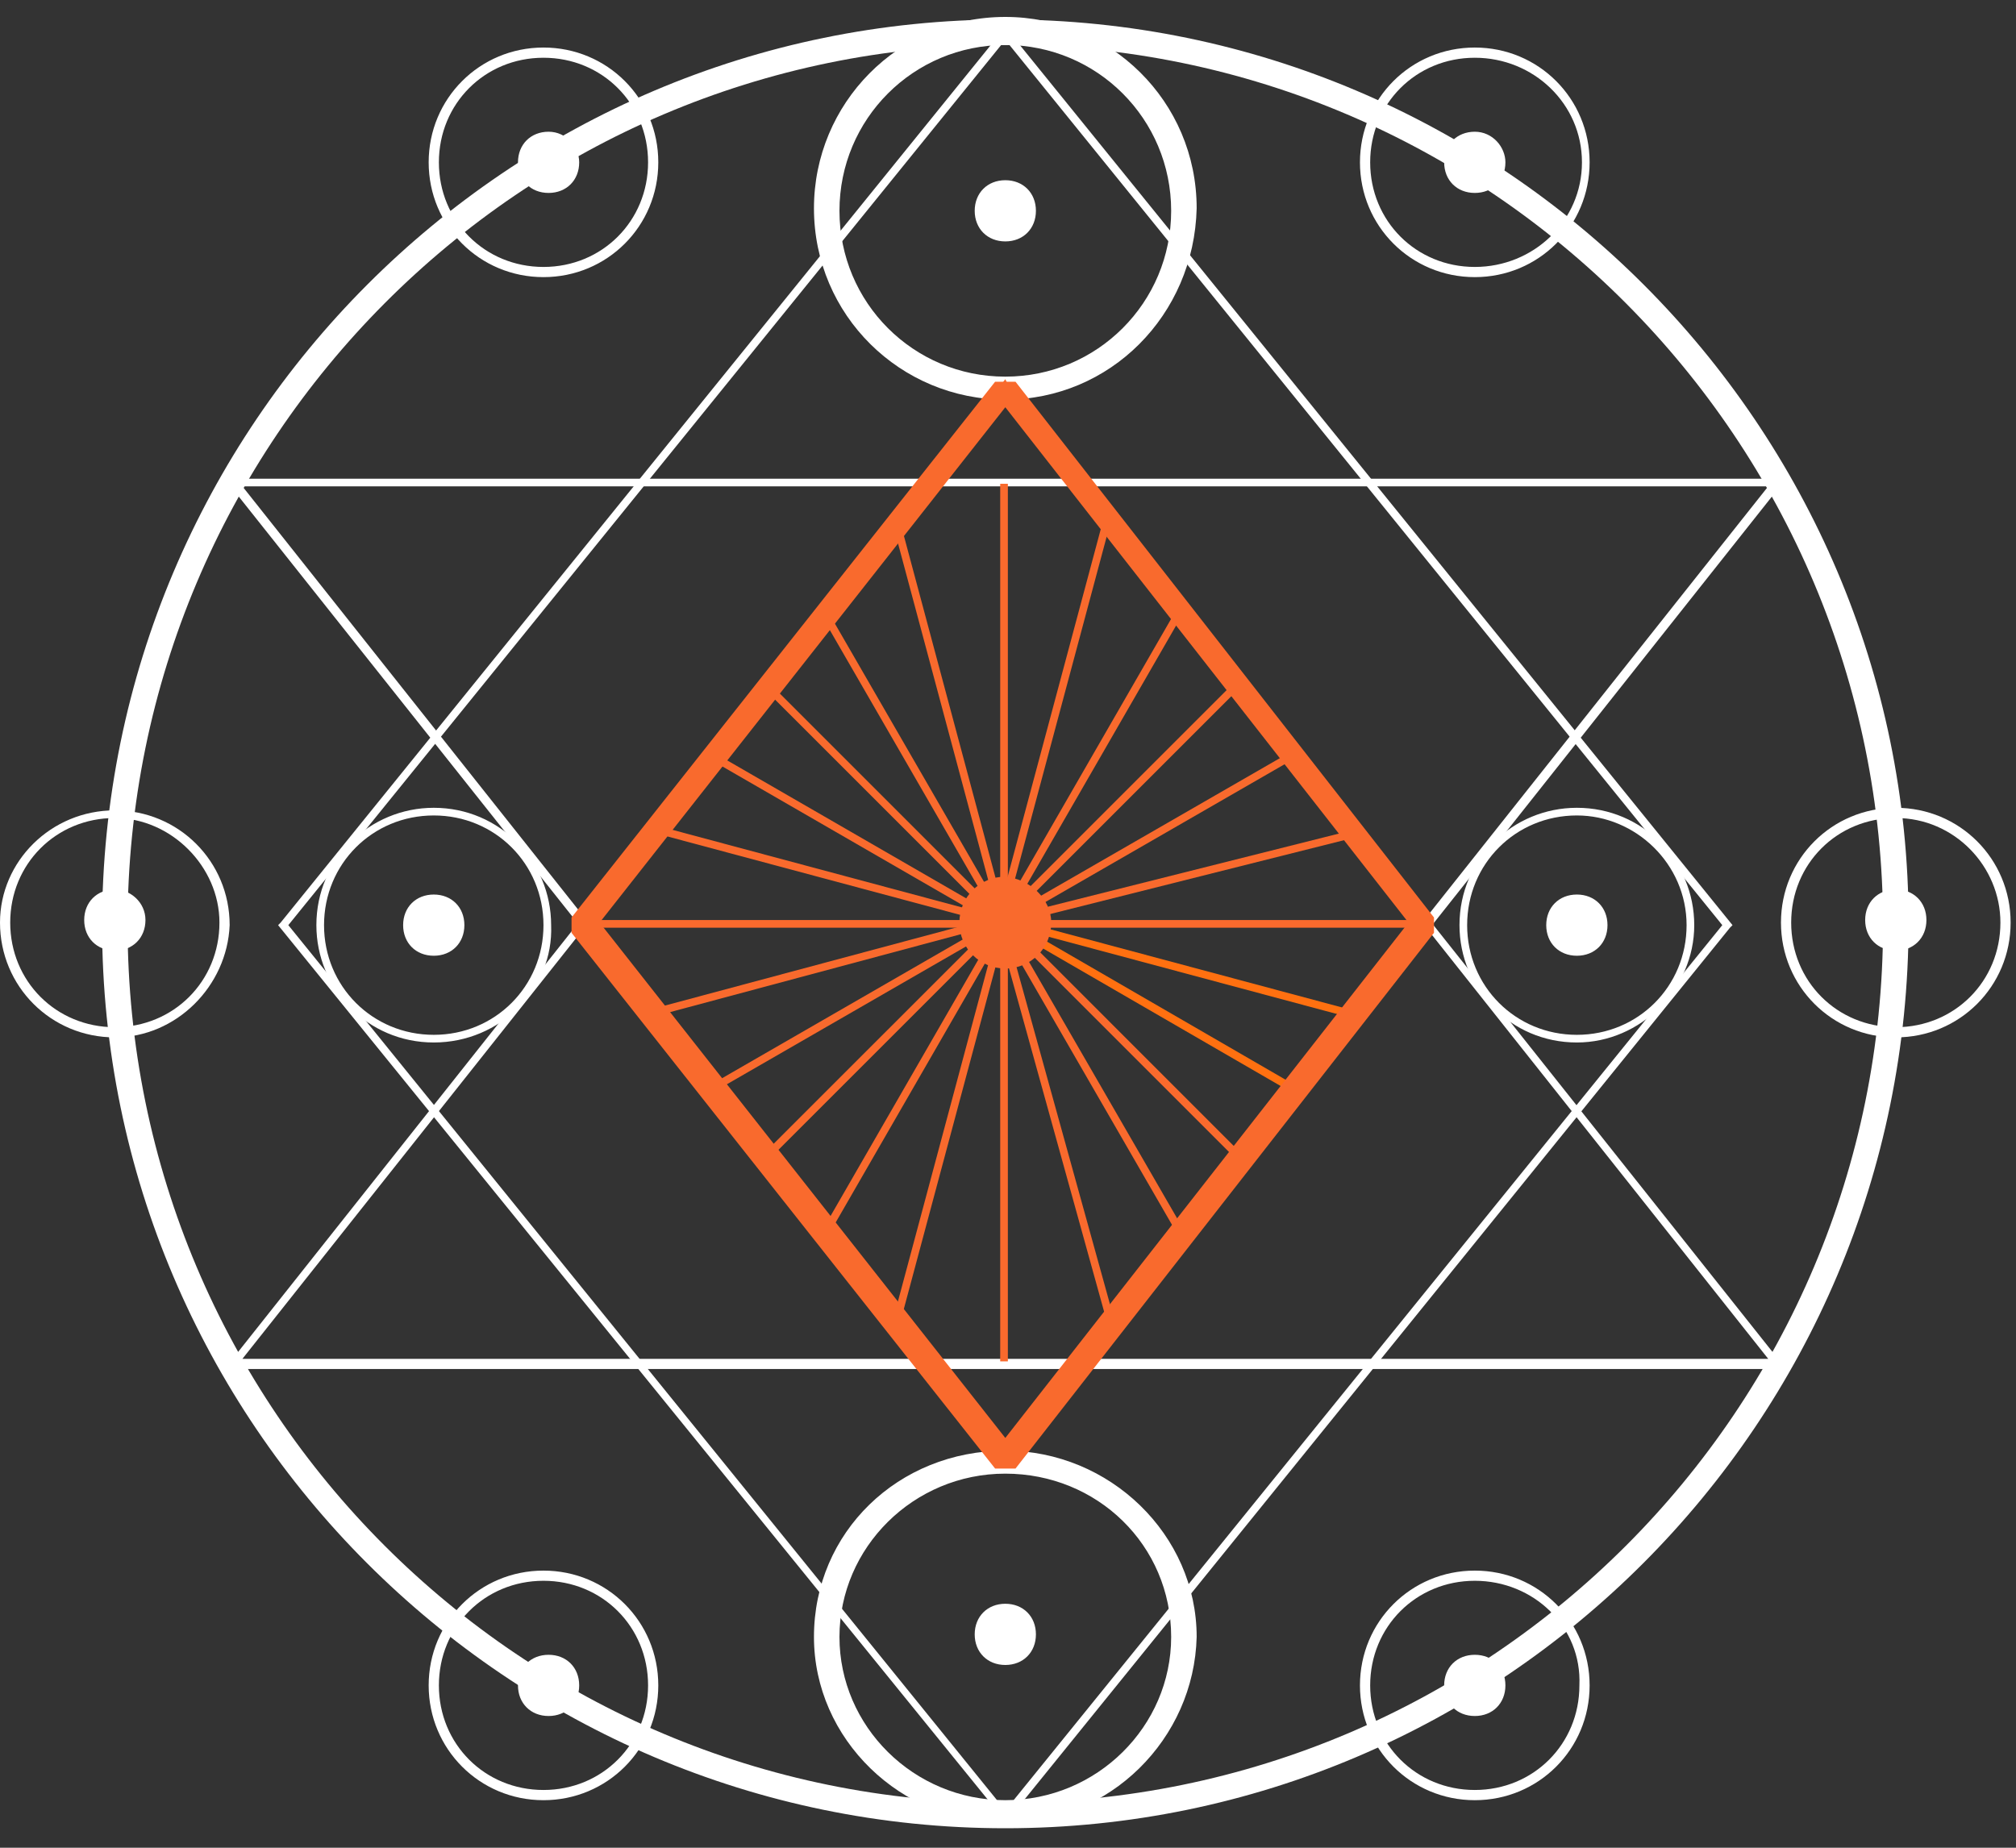 <svg width="60" height="55" viewBox="0 0 60 55" fill="none" xmlns="http://www.w3.org/2000/svg">
<rect x="0" y="0" width="60" height="55" fill="#333333" stroke="none"/>
<path d="M29.92 54.42C15.112 54.42 3.038 42.346 3.038 27.538C3.038 12.654 15.112 0.58 29.92 0.58C44.728 0.58 56.803 12.654 56.803 27.462C56.803 42.346 44.728 54.42 29.92 54.42ZM29.92 1.339C15.492 1.339 3.797 13.11 3.797 27.538C3.797 41.966 15.492 53.661 29.92 53.661C44.348 53.661 56.043 41.966 56.043 27.538C56.043 13.11 44.348 1.339 29.92 1.339Z" fill="white"/>
<path d="M53.157 40.751H6.683L29.92 11.439L29.996 11.591L53.157 40.751ZM7.214 40.448H52.626L29.92 11.819L7.214 40.448Z" fill="white"/>
<path d="M29.92 43.561L29.844 43.409L6.683 14.249H53.157L29.92 43.561ZM7.214 14.476L29.92 43.105L52.626 14.476H7.214Z" fill="white"/>
<path d="M29.92 11.895C26.806 11.895 24.225 9.389 24.225 6.199C24.225 3.086 26.731 0.504 29.92 0.504C33.033 0.504 35.615 3.01 35.615 6.199C35.539 9.389 33.033 11.895 29.92 11.895ZM29.92 1.339C27.186 1.339 24.984 3.541 24.984 6.275C24.984 9.009 27.186 11.211 29.92 11.211C32.654 11.211 34.856 9.009 34.856 6.275C34.856 3.541 32.654 1.339 29.92 1.339Z" fill="white"/>
<path d="M16.175 8.249C14.277 8.249 12.758 6.731 12.758 4.832C12.758 2.934 14.277 1.415 16.175 1.415C18.073 1.415 19.592 2.934 19.592 4.832C19.592 6.731 18.073 8.249 16.175 8.249ZM16.175 1.719C14.428 1.719 13.062 3.086 13.062 4.832C13.062 6.579 14.428 7.946 16.175 7.946C17.922 7.946 19.288 6.579 19.288 4.832C19.288 3.086 17.922 1.719 16.175 1.719Z" fill="white"/>
<path d="M3.417 30.879C1.519 30.879 0 29.36 0 27.462C0 25.64 1.519 24.121 3.417 24.121C5.316 24.121 6.835 25.64 6.835 27.538C6.759 29.36 5.24 30.879 3.417 30.879ZM3.417 24.349C1.671 24.349 0.304 25.715 0.304 27.462C0.304 29.209 1.671 30.576 3.417 30.576C5.164 30.576 6.531 29.209 6.531 27.462C6.531 25.791 5.088 24.349 3.417 24.349Z" fill="white"/>
<path d="M56.423 30.879C54.524 30.879 53.005 29.36 53.005 27.462C53.005 25.564 54.524 24.045 56.423 24.045C58.321 24.045 59.84 25.564 59.84 27.462C59.84 29.36 58.321 30.879 56.423 30.879ZM56.423 24.349C54.676 24.349 53.309 25.715 53.309 27.462C53.309 29.209 54.676 30.576 56.423 30.576C58.169 30.576 59.536 29.209 59.536 27.462C59.536 25.791 58.169 24.349 56.423 24.349Z" fill="white"/>
<path d="M43.893 8.249C41.994 8.249 40.475 6.731 40.475 4.832C40.475 2.934 41.994 1.415 43.893 1.415C45.791 1.415 47.31 2.934 47.31 4.832C47.31 6.731 45.791 8.249 43.893 8.249ZM43.893 1.719C42.146 1.719 40.779 3.086 40.779 4.832C40.779 6.579 42.146 7.946 43.893 7.946C45.639 7.946 47.082 6.579 47.082 4.832C47.082 3.086 45.639 1.719 43.893 1.719Z" fill="white"/>
<path d="M16.175 53.585C14.277 53.585 12.758 52.066 12.758 50.168C12.758 48.269 14.277 46.751 16.175 46.751C18.073 46.751 19.592 48.269 19.592 50.168C19.592 52.066 18.073 53.585 16.175 53.585ZM16.175 47.054C14.428 47.054 13.062 48.421 13.062 50.168C13.062 51.914 14.428 53.281 16.175 53.281C17.922 53.281 19.288 51.914 19.288 50.168C19.288 48.421 17.922 47.054 16.175 47.054Z" fill="white"/>
<path d="M43.893 53.585C41.994 53.585 40.475 52.066 40.475 50.168C40.475 48.269 41.994 46.751 43.893 46.751C45.791 46.751 47.31 48.269 47.31 50.168C47.31 52.066 45.791 53.585 43.893 53.585ZM43.893 47.054C42.146 47.054 40.779 48.421 40.779 50.168C40.779 51.914 42.146 53.281 43.893 53.281C45.639 53.281 47.006 51.914 47.006 50.168C47.082 48.421 45.639 47.054 43.893 47.054Z" fill="white"/>
<path d="M12.91 31.031C10.935 31.031 9.416 29.436 9.416 27.538C9.416 25.564 11.011 24.045 12.91 24.045C14.884 24.045 16.403 25.64 16.403 27.538C16.479 29.436 14.884 31.031 12.91 31.031ZM12.91 24.273C11.087 24.273 9.644 25.715 9.644 27.538C9.644 29.36 11.087 30.803 12.91 30.803C14.732 30.803 16.175 29.36 16.175 27.538C16.175 25.715 14.732 24.273 12.91 24.273Z" fill="white"/>
<path d="M46.93 31.031C44.956 31.031 43.437 29.436 43.437 27.538C43.437 25.564 45.032 24.045 46.93 24.045C48.905 24.045 50.424 25.64 50.424 27.538C50.424 29.436 48.829 31.031 46.93 31.031ZM46.93 24.273C45.108 24.273 43.665 25.715 43.665 27.538C43.665 29.36 45.108 30.803 46.93 30.803C48.753 30.803 50.196 29.36 50.196 27.538C50.196 25.715 48.677 24.273 46.93 24.273Z" fill="white"/>
<path d="M29.92 54.269C26.806 54.269 24.225 51.763 24.225 48.725C24.225 45.611 26.731 43.181 29.92 43.181C33.033 43.181 35.615 45.687 35.615 48.725C35.539 51.763 33.033 54.269 29.92 54.269ZM29.92 43.865C27.186 43.865 24.984 46.067 24.984 48.725C24.984 51.383 27.186 53.585 29.92 53.585C32.654 53.585 34.856 51.383 34.856 48.725C34.856 45.991 32.654 43.865 29.92 43.865Z" fill="white"/>
<path d="M29.996 14.4H29.768V27.538H29.996V14.4Z" fill="#F96A2D"/>
<path d="M26.803 15.58L26.583 15.639L29.766 27.521L29.986 27.462L26.803 15.58Z" fill="#F96A2D"/>
<path d="M24.677 18.265L24.48 18.379L29.796 27.586L29.993 27.472L24.677 18.265Z" fill="#F96A2D"/>
<path d="M22.98 20.415L22.819 20.576L29.854 27.61L30.015 27.449L22.98 20.415Z" fill="#F96A2D"/>
<path d="M21.328 22.452L21.214 22.65L29.829 27.624L29.943 27.426L21.328 22.452Z" fill="#F96A2D"/>
<path d="M19.665 24.608L19.606 24.829L29.875 27.58L29.934 27.36L19.665 24.608Z" fill="#F96A2D"/>
<path d="M42.602 27.614H17.086L29.92 11.287L29.996 11.439L42.602 27.614ZM29.768 27.386H42.07L29.92 11.743L17.618 27.386H29.768Z" fill="#F96A2D"/>
<path d="M32.807 15.578L29.624 27.462L29.844 27.521L33.027 15.637L32.807 15.578Z" fill="#F96A2D"/>
<path d="M34.967 18.227L29.66 27.44L29.857 27.553L35.164 18.341L34.967 18.227Z" fill="#F96A2D"/>
<path d="M36.704 20.345L29.669 27.379L29.831 27.54L36.865 20.506L36.704 20.345Z" fill="#F96A2D"/>
<path d="M38.319 22.436L29.699 27.402L29.812 27.599L38.432 22.633L38.319 22.436Z" fill="#F96A2D"/>
<path d="M40.277 24.705L29.745 27.352L29.801 27.573L40.332 24.926L40.277 24.705Z" fill="#F96A2D"/>
<path d="M29.996 27.386H29.768V40.523H29.996V27.386Z" fill="#F96A2D"/>
<path d="M29.781 27.331L26.597 39.213L26.817 39.272L30.001 27.39L29.781 27.331Z" fill="#F96A2D"/>
<path d="M29.837 27.313L24.529 36.525L24.727 36.639L30.034 27.427L29.837 27.313Z" fill="#F96A2D"/>
<path d="M29.806 27.267L22.77 34.301L22.932 34.462L29.967 27.428L29.806 27.267Z" fill="#F96A2D"/>
<path d="M29.81 27.299L21.191 32.267L21.305 32.464L29.924 27.496L29.81 27.299Z" fill="#F96A2D"/>
<path d="M29.854 27.235L19.585 29.987L19.644 30.207L29.913 27.455L29.854 27.235Z" fill="#F96A2D"/>
<path d="M29.86 27.363L29.641 27.423L32.946 39.352L33.165 39.291L29.86 27.363Z" fill="#F96A2D"/>
<path d="M29.859 27.304L29.662 27.418L35.053 36.756L35.251 36.642L29.859 27.304Z" fill="#F96A2D"/>
<path d="M29.866 27.256L29.705 27.418L36.846 34.559L37.007 34.398L29.866 27.256Z" fill="#F96A2D"/>
<path d="M38.501 32.55L29.844 27.538L29.92 27.31L38.577 32.322L38.501 32.55Z" fill="#FF7010"/>
<path d="M29.778 27.265L29.72 27.485L40.282 30.315L40.341 30.095L29.778 27.265Z" fill="#FF7010"/>
<path d="M31.287 27.462C31.287 28.221 30.679 28.829 29.92 28.829C29.161 28.829 28.553 28.221 28.553 27.462C28.553 26.703 29.161 26.095 29.92 26.095C30.679 26.171 31.287 26.779 31.287 27.462Z" fill="#F96A2D"/>
<path d="M13.821 27.538C13.821 28.07 13.441 28.449 12.91 28.449C12.378 28.449 11.998 28.07 11.998 27.538C11.998 27.006 12.378 26.627 12.91 26.627C13.441 26.627 13.821 27.006 13.821 27.538Z" fill="white"/>
<path d="M47.842 27.538C47.842 28.07 47.462 28.449 46.93 28.449C46.399 28.449 46.019 28.07 46.019 27.538C46.019 27.006 46.399 26.627 46.93 26.627C47.462 26.627 47.842 27.006 47.842 27.538Z" fill="white"/>
<path d="M30.831 48.649C30.831 49.181 30.452 49.56 29.92 49.56C29.389 49.56 29.009 49.181 29.009 48.649C29.009 48.117 29.389 47.738 29.92 47.738C30.452 47.738 30.831 48.117 30.831 48.649Z" fill="white"/>
<path d="M30.831 6.275C30.831 6.807 30.452 7.186 29.92 7.186C29.389 7.186 29.009 6.807 29.009 6.275C29.009 5.743 29.389 5.364 29.92 5.364C30.452 5.364 30.831 5.743 30.831 6.275Z" fill="white"/>
<path d="M17.238 4.832C17.238 5.364 16.858 5.743 16.327 5.743C15.795 5.743 15.416 5.364 15.416 4.832C15.416 4.301 15.795 3.921 16.327 3.921C16.858 3.921 17.238 4.377 17.238 4.832Z" fill="white"/>
<path d="M44.804 4.832C44.804 5.364 44.424 5.743 43.893 5.743C43.361 5.743 42.981 5.364 42.981 4.832C42.981 4.301 43.361 3.921 43.893 3.921C44.424 3.921 44.804 4.377 44.804 4.832Z" fill="white"/>
<path d="M17.238 50.168C17.238 50.699 16.858 51.079 16.327 51.079C15.795 51.079 15.416 50.699 15.416 50.168C15.416 49.636 15.795 49.257 16.327 49.257C16.858 49.257 17.238 49.636 17.238 50.168Z" fill="white"/>
<path d="M4.329 27.386C4.329 27.918 3.949 28.297 3.417 28.297C2.886 28.297 2.506 27.918 2.506 27.386C2.506 26.855 2.886 26.475 3.417 26.475C3.873 26.475 4.329 26.855 4.329 27.386Z" fill="white"/>
<path d="M57.334 27.386C57.334 27.918 56.954 28.297 56.423 28.297C55.891 28.297 55.511 27.918 55.511 27.386C55.511 26.855 55.891 26.475 56.423 26.475C56.954 26.475 57.334 26.855 57.334 27.386Z" fill="white"/>
<path d="M44.804 50.168C44.804 50.699 44.424 51.079 43.893 51.079C43.361 51.079 42.981 50.699 42.981 50.168C42.981 49.636 43.361 49.257 43.893 49.257C44.424 49.257 44.804 49.636 44.804 50.168Z" fill="white"/>
<path d="M29.92 54.269L29.844 54.117L8.277 27.538L8.353 27.462L29.92 0.807L51.563 27.538L51.487 27.614L29.92 54.269ZM8.581 27.538L29.92 53.889L51.259 27.538L29.92 1.187L8.581 27.538Z" fill="white"/>
<path d="M29.616 43.713L17.01 27.766V27.31L29.616 11.363H30.224L42.678 27.31V27.766L30.224 43.713H29.616ZM17.846 27.462L29.92 42.802L41.918 27.462L29.92 12.122L17.846 27.462Z" fill="#F96A2D"/>
</svg>
